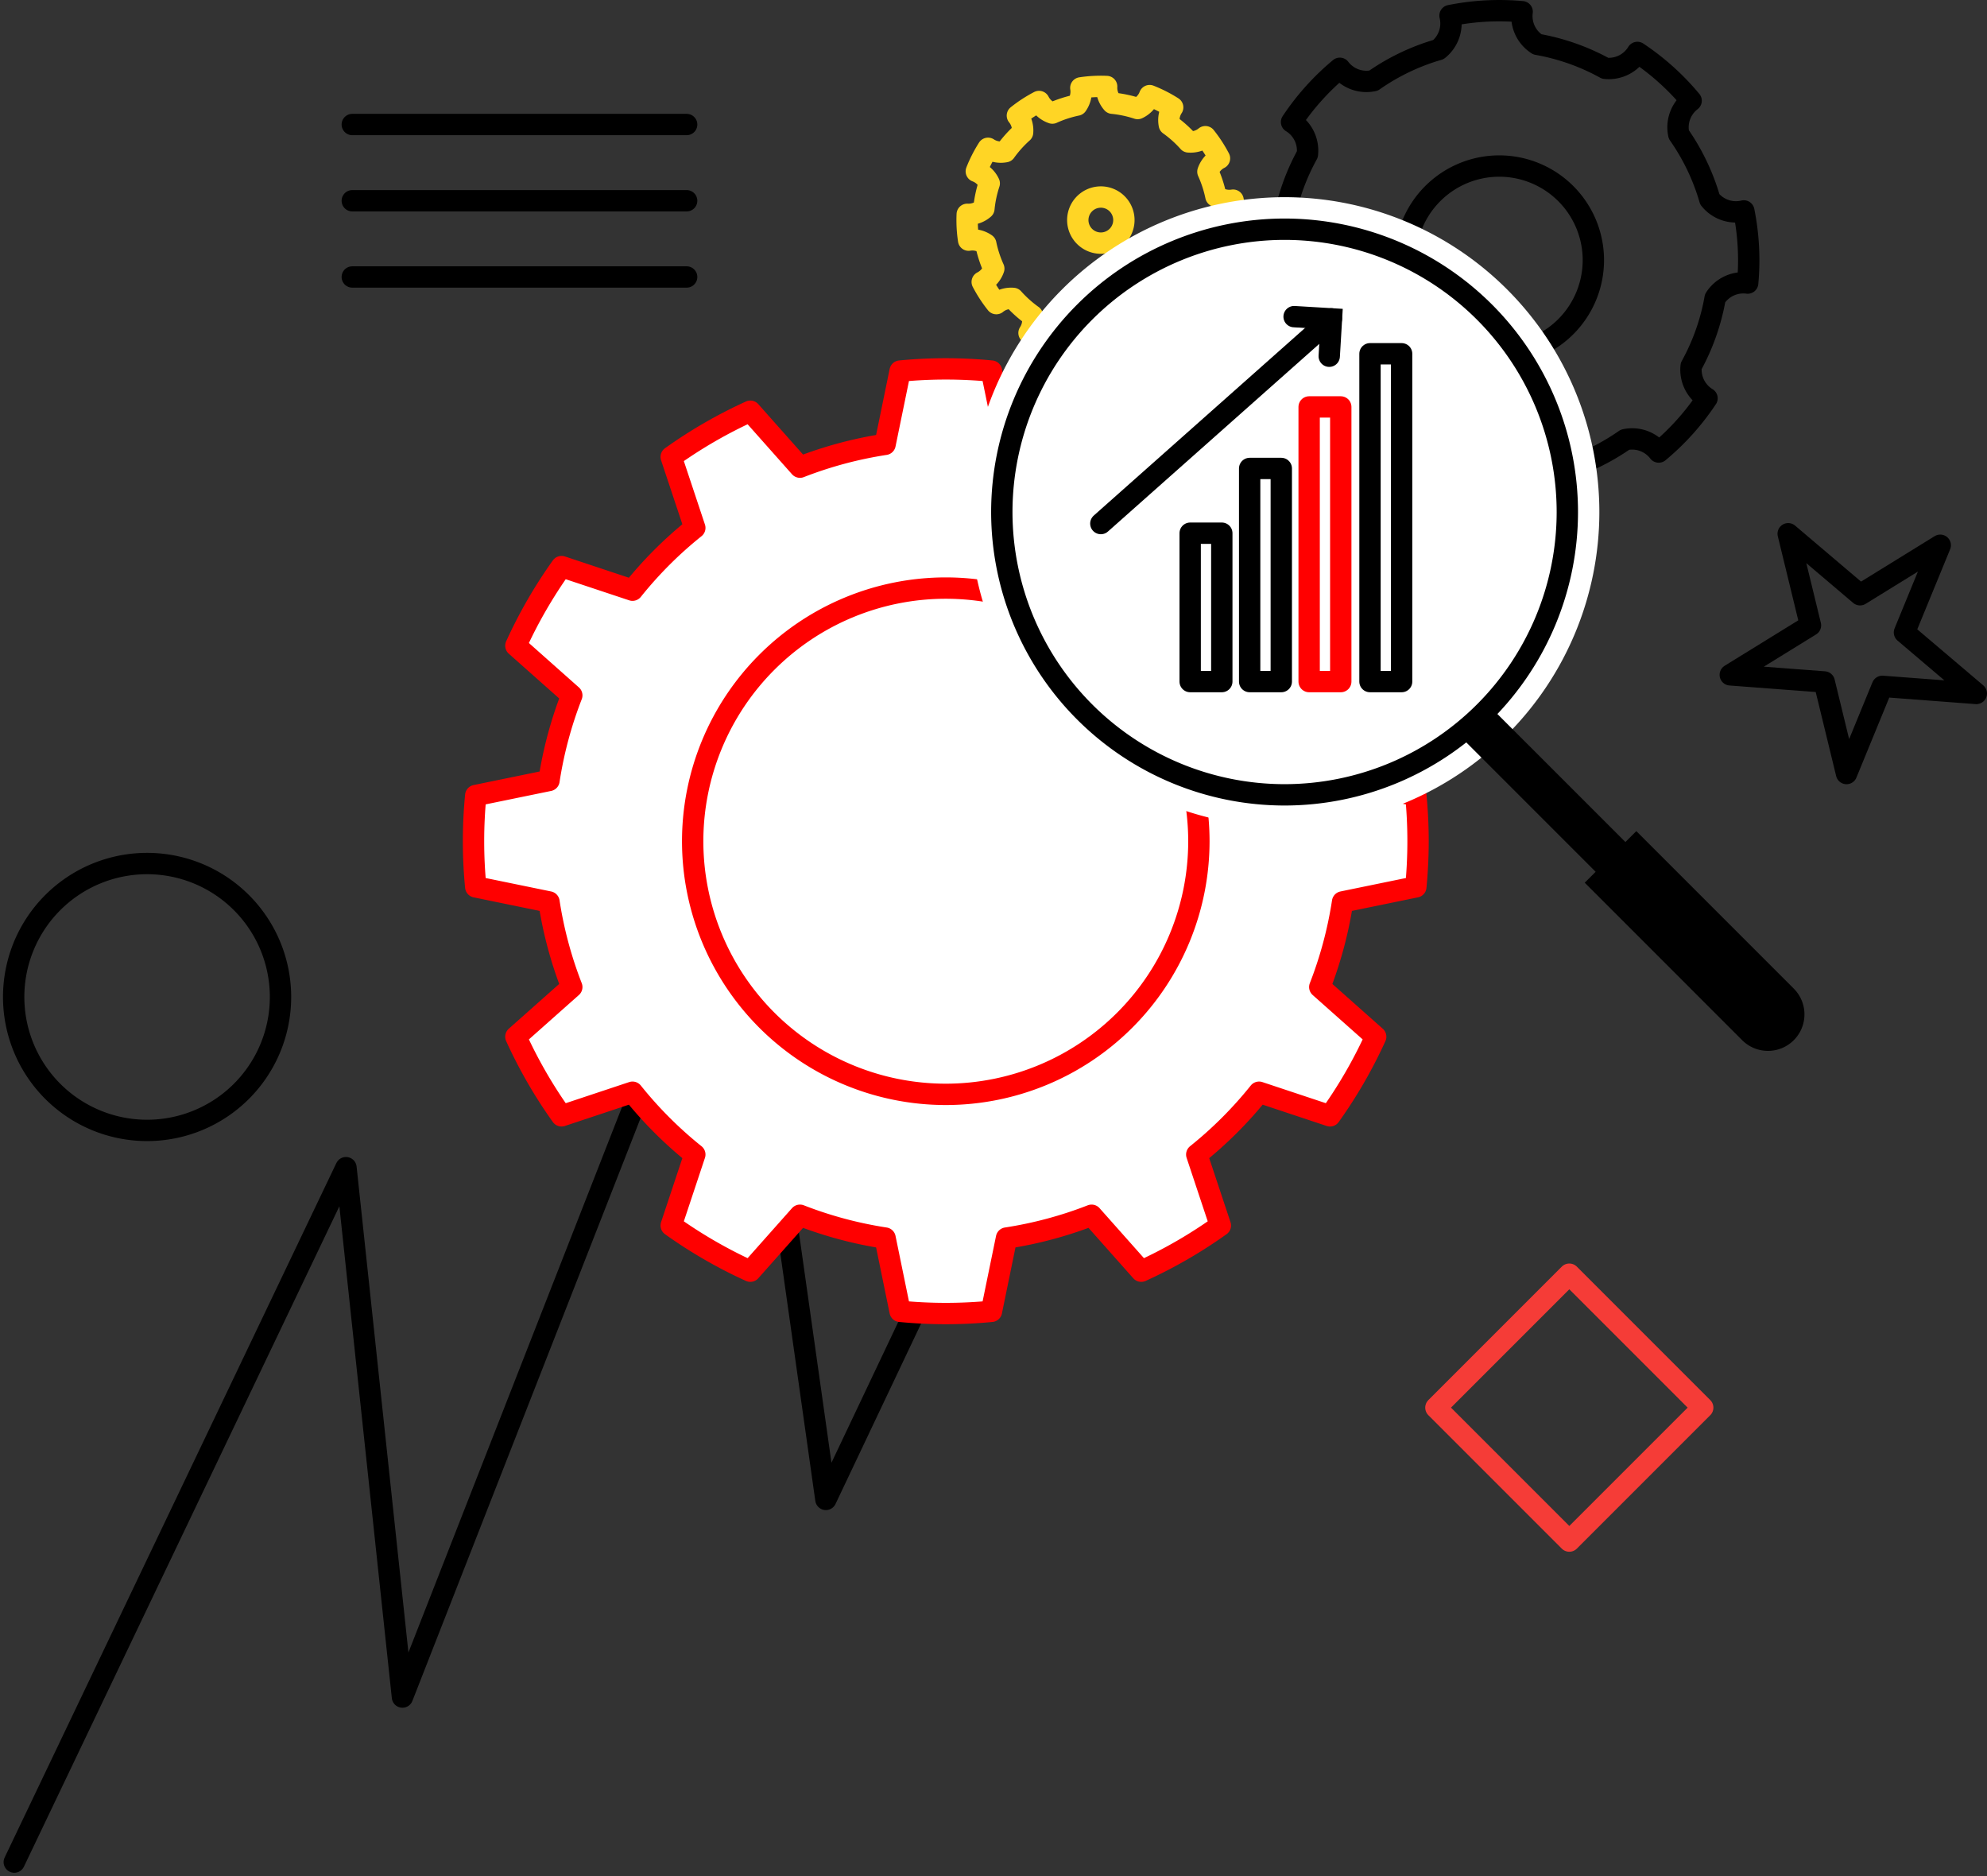 <svg xmlns="http://www.w3.org/2000/svg" width="186.166" height="175.771" viewBox="0 0 186.166 175.771">
  <rect x="0" y="0" width="186.166" height="175.771" fill="#333333" stroke="none"/>
  <g id="Group_165" data-name="Group 165" transform="translate(-0.219 317.414)">
    <path id="Path_1158" data-name="Path 1158" d="M1.6-103.109l31.078-65.052,5.29,49.592L69.04-197.916l8.6,60.832,42.979-90.587" transform="translate(-0.043 -39.868)" fill="none" stroke="#000" stroke-linecap="round" stroke-linejoin="round" stroke-width="2"/>
    <path id="Path_1159" data-name="Path 1159" d="M141-217.877a23.381,23.381,0,0,1,23.37,23.37A23.381,23.381,0,0,1,141-171.137a23.381,23.381,0,0,1-23.37-23.37A23.381,23.381,0,0,1,141-217.877Z" transform="translate(-52.174 -44.268)" fill="#fff" fill-rule="evenodd"/>
    <path id="Path_1160" data-name="Path 1160" d="M268.452-88.993l-12.5-12.5-12.5,12.5,12.5,12.5Z" transform="translate(-108.701 -96.556)" fill="none" stroke="#f53c37" stroke-linecap="round" stroke-linejoin="round" stroke-width="2"/>
    <path id="Path_1161" data-name="Path 1161" d="M59.1-297.05H90.428" transform="translate(-25.875 -8.699)" fill="none" stroke="#000" stroke-linecap="round" stroke-linejoin="round" stroke-width="2"/>
    <path id="Path_1162" data-name="Path 1162" d="M59.1-284.084H90.428" transform="translate(-25.875 -14.524)" fill="none" stroke="#000" stroke-linecap="round" stroke-linejoin="round" stroke-width="2"/>
    <path id="Path_1163" data-name="Path 1163" d="M59.1-271.117H90.428" transform="translate(-25.875 -20.35)" fill="none" stroke="#000" stroke-linecap="round" stroke-linejoin="round" stroke-width="2"/>
    <path id="Path_1164" data-name="Path 1164" d="M14-171.348a12.5,12.5,0,0,1,12.5,12.5,12.5,12.5,0,0,1-12.5,12.5,12.5,12.5,0,0,1-12.5-12.5A12.5,12.5,0,0,1,14-171.348Z" transform="translate(0 -65.171)" fill="none" stroke="#000" stroke-linecap="round" stroke-linejoin="round" stroke-width="2"/>
    <path id="Path_1165" data-name="Path 1165" d="M313.2-226.365l-3.354,8.169,6.733,5.715-8.806-.666-3.354,8.169-2.088-8.581-8.805-.665,7.515-4.637-2.088-8.581,6.733,5.715Z" transform="translate(-131.195 -39.971)" fill="none" stroke="#000" stroke-linecap="round" stroke-linejoin="round" stroke-width="2"/>
    <path id="Path_1166" data-name="Path 1166" d="M128.254-255.278a44.176,44.176,0,0,0-8.559,0l-1.409,6.862a37.607,37.607,0,0,0-7.973,2.136l-4.652-5.238a44.245,44.245,0,0,0-7.412,4.279l2.211,6.648a37.593,37.593,0,0,0-5.837,5.837l-6.648-2.211a44.254,44.254,0,0,0-4.279,7.412l5.238,4.652a37.607,37.607,0,0,0-2.136,7.973l-6.863,1.409a44.249,44.249,0,0,0,0,8.559l6.863,1.409a37.611,37.611,0,0,0,2.136,7.974l-5.238,4.652a44.254,44.254,0,0,0,4.279,7.412l6.648-2.211a37.594,37.594,0,0,0,5.837,5.837l-2.211,6.648a44.246,44.246,0,0,0,7.412,4.279l4.652-5.238a37.607,37.607,0,0,0,7.973,2.136l1.409,6.863a44.256,44.256,0,0,0,8.559,0l1.409-6.863a37.607,37.607,0,0,0,7.973-2.136l4.652,5.238a44.246,44.246,0,0,0,7.412-4.279l-2.211-6.648a37.6,37.6,0,0,0,5.837-5.837l6.648,2.211a44.245,44.245,0,0,0,4.279-7.412l-5.238-4.652a37.622,37.622,0,0,0,2.136-7.974l6.863-1.409a44.266,44.266,0,0,0,0-8.559l-6.863-1.409a37.617,37.617,0,0,0-2.136-7.973l5.238-4.652a44.244,44.244,0,0,0-4.279-7.412l-6.648,2.211a37.594,37.594,0,0,0-5.837-5.837l2.211-6.648a44.245,44.245,0,0,0-7.412-4.279l-4.652,5.238a37.607,37.607,0,0,0-7.973-2.136Zm-4.28,20.326a23.726,23.726,0,0,1,23.714,23.714,23.726,23.726,0,0,1-23.714,23.714,23.725,23.725,0,0,1-23.714-23.714A23.726,23.726,0,0,1,123.974-234.952Z" transform="translate(-35.143 -27.372)" fill="#fff" stroke="red" stroke-linecap="round" stroke-linejoin="round" stroke-width="2" fill-rule="evenodd"/>
    <path id="Path_1167" data-name="Path 1167" d="M237.31-316.314a23.362,23.362,0,0,0-6.758.361,3.136,3.136,0,0,1-1.084,3.184,20.534,20.534,0,0,0-6.082,2.909,3.136,3.136,0,0,1-3.159-1.155,23.366,23.366,0,0,0-4.523,5.034,3.137,3.137,0,0,1,1.486,3.019,20.532,20.532,0,0,0-2.244,6.357,3.136,3.136,0,0,1-3.051,1.418,23.363,23.363,0,0,0,.361,6.758,3.136,3.136,0,0,1,3.184,1.084,20.532,20.532,0,0,0,2.909,6.082,3.136,3.136,0,0,1-1.155,3.16,23.366,23.366,0,0,0,5.034,4.523,3.138,3.138,0,0,1,3.019-1.485,20.53,20.53,0,0,0,6.357,2.244,3.137,3.137,0,0,1,1.418,3.051,23.364,23.364,0,0,0,6.758-.361,3.137,3.137,0,0,1,1.084-3.185,20.53,20.53,0,0,0,6.082-2.908,3.137,3.137,0,0,1,3.16,1.155,23.366,23.366,0,0,0,4.523-5.034,3.138,3.138,0,0,1-1.485-3.018,20.535,20.535,0,0,0,2.244-6.358,3.137,3.137,0,0,1,3.051-1.417,23.363,23.363,0,0,0-.361-6.758,3.137,3.137,0,0,1-3.185-1.084,20.533,20.533,0,0,0-2.908-6.082,3.136,3.136,0,0,1,1.155-3.159,23.368,23.368,0,0,0-5.034-4.523,3.137,3.137,0,0,1-3.018,1.486,20.535,20.535,0,0,0-6.358-2.244A3.136,3.136,0,0,1,237.31-316.314Zm-2.615,14.467a8.82,8.82,0,0,1,9.274,8.333,8.821,8.821,0,0,1-8.333,9.274,8.82,8.82,0,0,1-9.274-8.333A8.82,8.82,0,0,1,234.695-301.847Z" transform="translate(-94.477)" fill="none" stroke="#000" stroke-linecap="round" stroke-linejoin="round" stroke-width="2"/>
    <path id="Path_1168" data-name="Path 1168" d="M176.776-303.525a12.518,12.518,0,0,0-2.419.129,2.185,2.185,0,0,1-.367,1.611,11.02,11.02,0,0,0-2.3.748,2.182,2.182,0,0,1-1.247-1.084,12.533,12.533,0,0,0-2.03,1.322,2.183,2.183,0,0,1,.487,1.579,11.009,11.009,0,0,0-1.614,1.8,2.18,2.18,0,0,1-1.622-.316,12.54,12.54,0,0,0-1.1,2.16,2.183,2.183,0,0,1,1.212,1.124,11,11,0,0,0-.5,2.363,2.183,2.183,0,0,1-1.562.538,12.518,12.518,0,0,0,.129,2.419,2.181,2.181,0,0,1,1.611.368,11.026,11.026,0,0,0,.748,2.3,2.182,2.182,0,0,1-1.084,1.247,12.535,12.535,0,0,0,1.322,2.03,2.183,2.183,0,0,1,1.579-.487,10.981,10.981,0,0,0,1.8,1.614,2.18,2.18,0,0,1-.316,1.622,12.5,12.5,0,0,0,2.16,1.1,2.182,2.182,0,0,1,1.124-1.211,11,11,0,0,0,2.363.5,2.182,2.182,0,0,1,.538,1.562,12.515,12.515,0,0,0,2.419-.129,2.182,2.182,0,0,1,.368-1.611,11.009,11.009,0,0,0,2.3-.748,2.183,2.183,0,0,1,1.246,1.084,12.558,12.558,0,0,0,2.031-1.321,2.182,2.182,0,0,1-.487-1.579,11.015,11.015,0,0,0,1.614-1.8,2.181,2.181,0,0,1,1.621.316,12.5,12.5,0,0,0,1.1-2.16,2.182,2.182,0,0,1-1.211-1.124,10.993,10.993,0,0,0,.5-2.363,2.185,2.185,0,0,1,1.562-.538,12.518,12.518,0,0,0-.129-2.419,2.185,2.185,0,0,1-1.611-.367,10.955,10.955,0,0,0-.748-2.3,2.184,2.184,0,0,1,1.084-1.247,12.532,12.532,0,0,0-1.321-2.03,2.184,2.184,0,0,1-1.579.487,11.011,11.011,0,0,0-1.8-1.614,2.185,2.185,0,0,1,.316-1.622,12.516,12.516,0,0,0-2.159-1.1,2.181,2.181,0,0,1-1.124,1.211,11.028,11.028,0,0,0-2.363-.5A2.181,2.181,0,0,1,176.776-303.525Zm-.66,10.356a2.16,2.16,0,0,1,2.272,2.041,2.16,2.16,0,0,1-2.041,2.272,2.161,2.161,0,0,1-2.272-2.041A2.16,2.16,0,0,1,176.117-293.168Z" transform="translate(-72.873 -5.785)" fill="none" stroke="#ffd525" stroke-linecap="round" stroke-linejoin="round" stroke-width="2"/>
    <path id="Path_1169" data-name="Path 1169" d="M196.091-279.243a26.507,26.507,0,0,1,26.494,26.494,26.506,26.506,0,0,1-26.494,26.494A26.507,26.507,0,0,1,169.6-252.749,26.507,26.507,0,0,1,196.091-279.243Z" transform="translate(-75.519 -16.699)" fill="none" stroke="#fff" stroke-linecap="round" stroke-linejoin="round" stroke-width="6"/>
    <path id="Path_1170" data-name="Path 1170" d="M196.091-279.243a26.507,26.507,0,0,1,26.494,26.494,26.506,26.506,0,0,1-26.494,26.494A26.507,26.507,0,0,1,169.6-252.749,26.507,26.507,0,0,1,196.091-279.243Z" transform="translate(-75.519 -16.699)" fill="none" stroke="#000" stroke-linecap="round" stroke-linejoin="round" stroke-width="2"/>
    <path id="Path_1171" data-name="Path 1171" d="M198.455-273.981a23.607,23.607,0,0,1,23.6,23.6,23.607,23.607,0,0,1-23.6,23.6,23.607,23.607,0,0,1-23.6-23.6A23.607,23.607,0,0,1,198.455-273.981Z" transform="translate(-77.883 -19.063)" fill="#fff" fill-rule="evenodd"/>
    <path id="Path_1172" data-name="Path 1172" d="M273.6-176.862l-4.834,4.834,14.752,14.752a3.418,3.418,0,0,0,4.834,0h0a3.419,3.419,0,0,0,0-4.834Z" transform="translate(-120.071 -62.694)" fill-rule="evenodd"/>
    <path id="Path_1173" data-name="Path 1173" d="M250.369-198.046l-2.788,2.788,21.275,21.274,2.788-2.788Z" transform="translate(-110.553 -53.177)" fill-rule="evenodd"/>
    <path id="Path_1174" data-name="Path 1174" d="M201.645-213.637h2.963v-13.9h-2.963Z" transform="translate(-89.916 -39.928)" fill="none" stroke="#000" stroke-linecap="round" stroke-linejoin="round" stroke-width="2"/>
    <path id="Path_1175" data-name="Path 1175" d="M211.764-218.582h2.963v-19.964h-2.963Z" transform="translate(-94.462 -34.983)" fill="none" stroke="#000" stroke-linecap="round" stroke-linejoin="round" stroke-width="2"/>
    <path id="Path_1176" data-name="Path 1176" d="M221.884-223.285h2.963v-25.729h-2.963Z" transform="translate(-99.009 -30.279)" fill="none" stroke="red" stroke-linecap="round" stroke-linejoin="round" stroke-width="2"/>
    <path id="Path_1177" data-name="Path 1177" d="M232.236-227.347H235.2v-30.708h-2.963Z" transform="translate(-103.66 -26.218)" fill="none" stroke="#000" stroke-linecap="round" stroke-linejoin="round" stroke-width="2"/>
    <path id="Path_1178" data-name="Path 1178" d="M219.325-264.373l3.5.209-.208,3.5" transform="translate(-97.859 -23.379)" fill="none" stroke="#000" stroke-linecap="round" stroke-miterlimit="10" stroke-width="2"/>
    <path id="Path_1179" data-name="Path 1179" d="M186.449-244.818l21.6-19.176" transform="translate(-83.09 -23.55)" fill="none" stroke="#000" stroke-linecap="round" stroke-linejoin="round" stroke-miterlimit="10" stroke-width="2"/>
  </g>
</svg>
